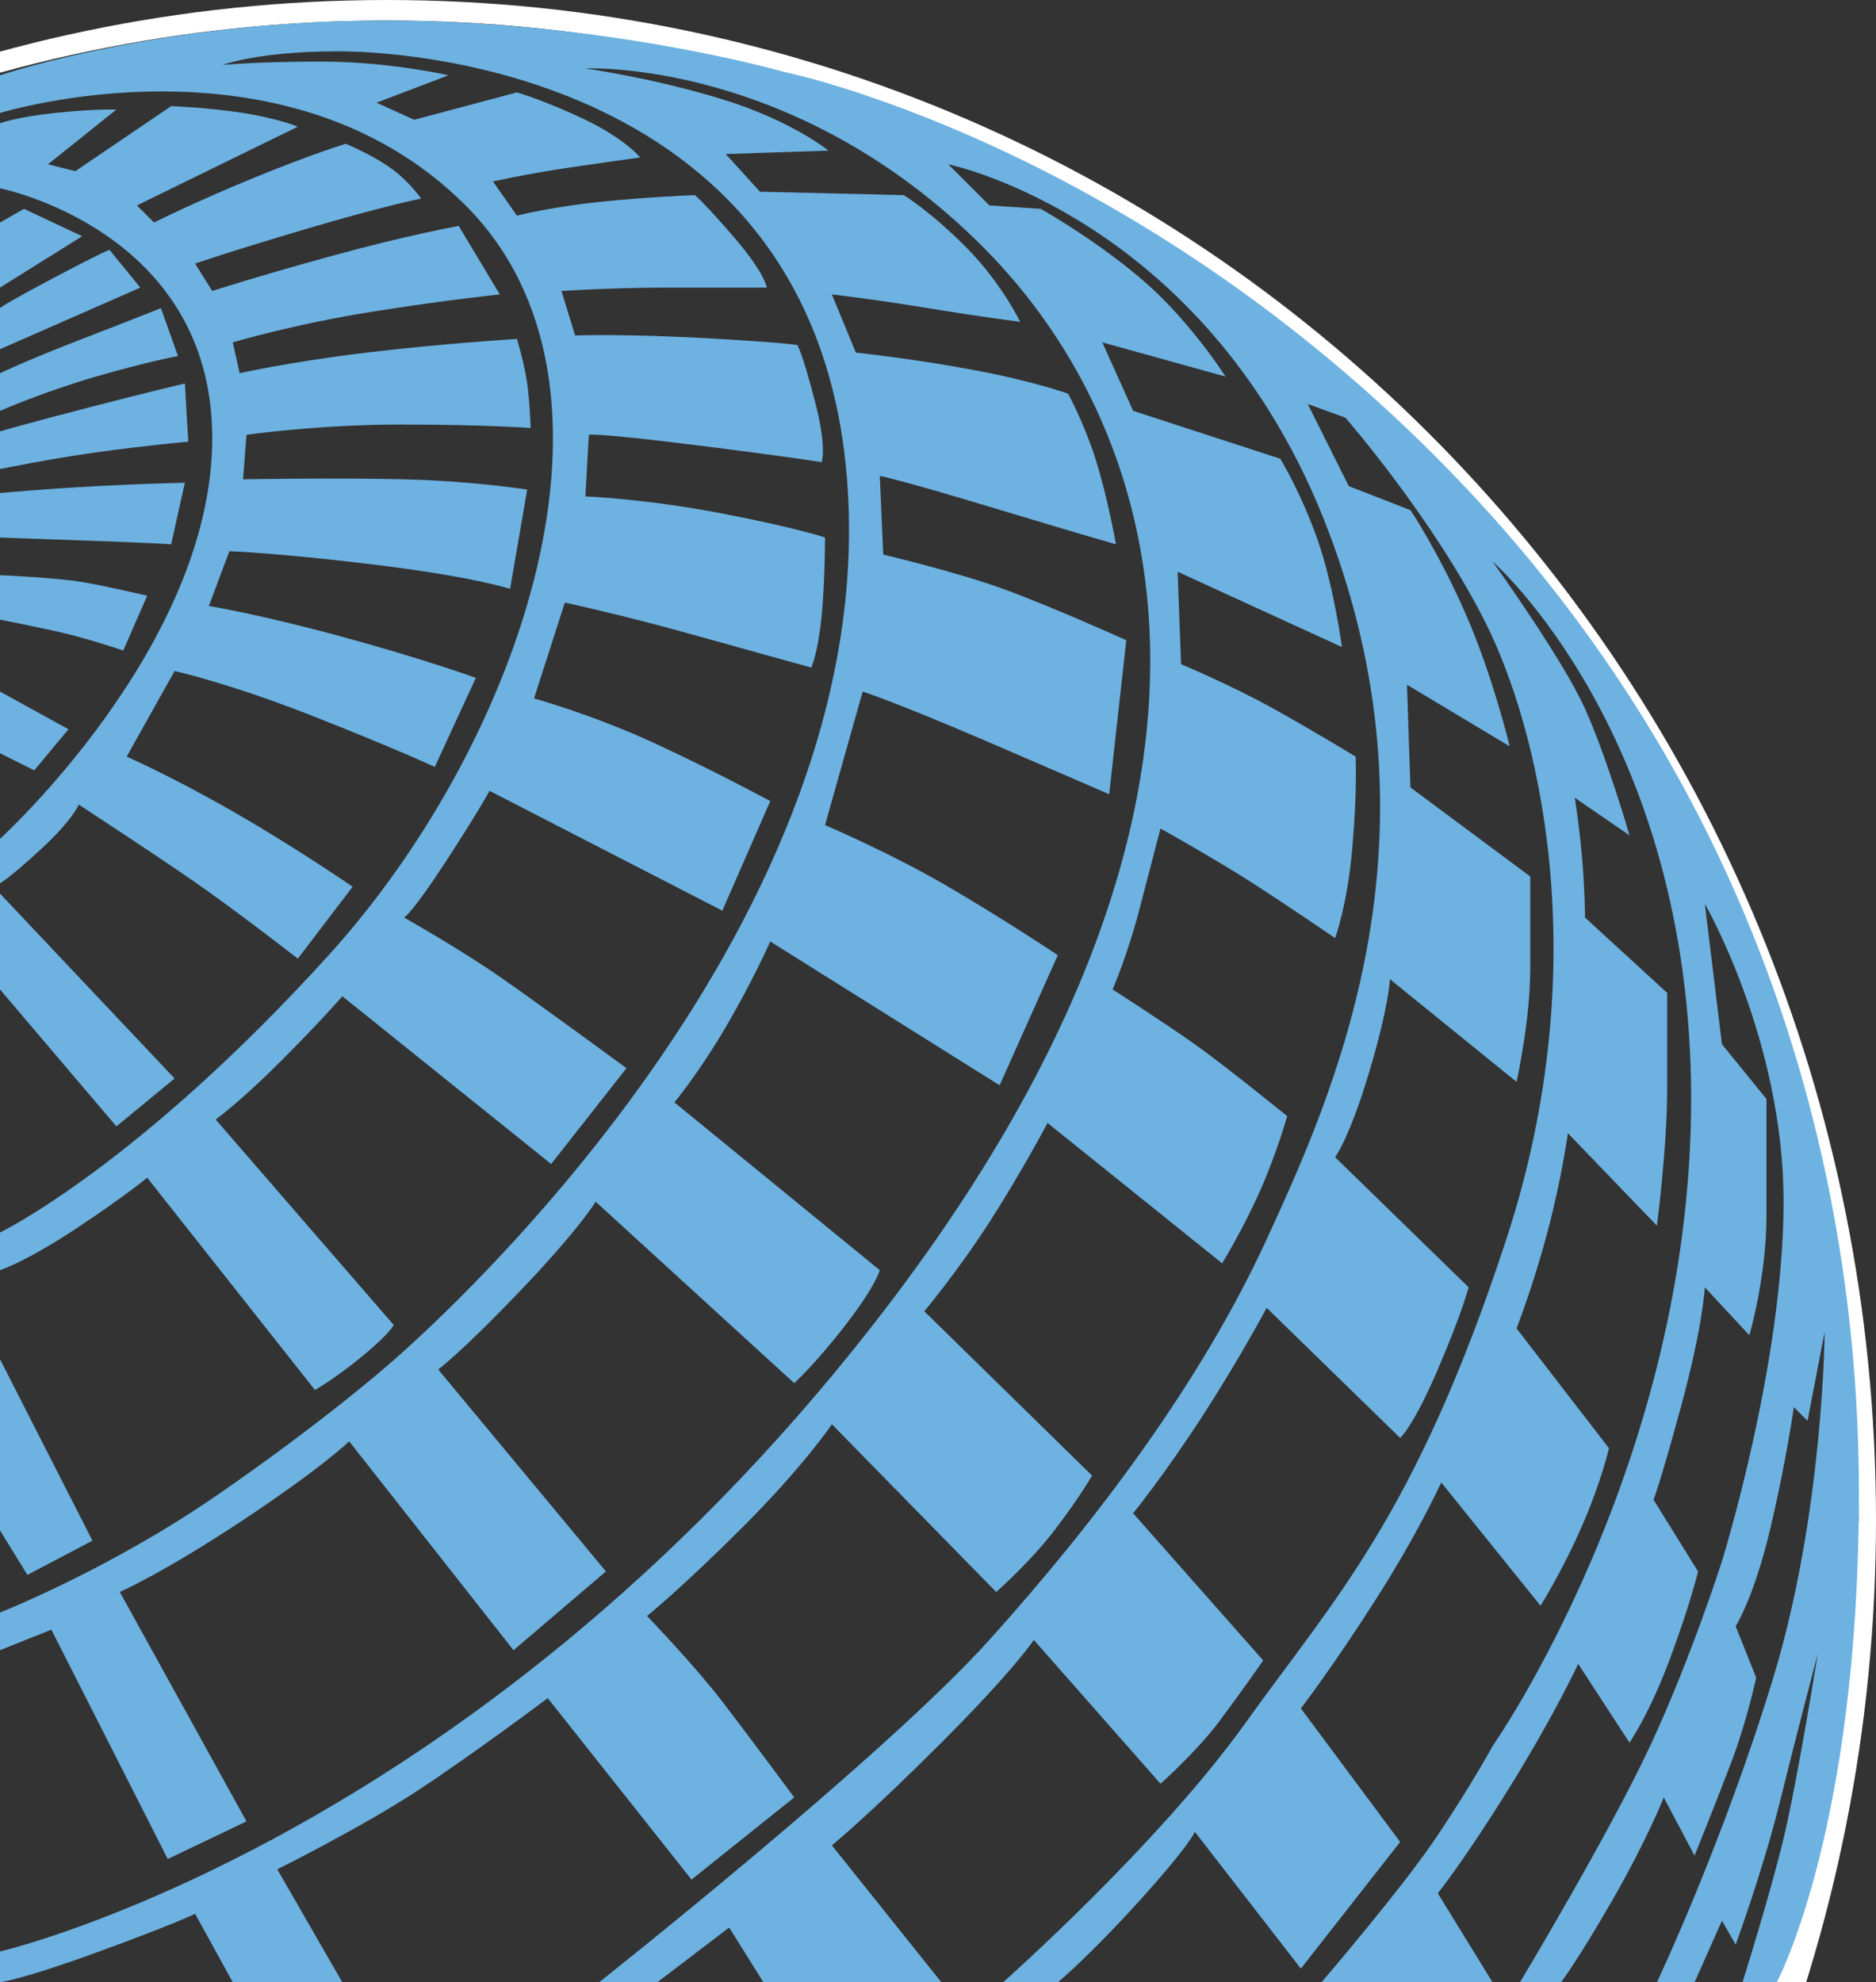 <svg version="1.2" baseProfile="tiny-ps" xmlns="http://www.w3.org/2000/svg" viewBox="0 0 548 579" width="548" height="579">
	<rect x="0" y="0" width="548" height="579" fill="#333333" stroke="none"/>
	<title>United blue globe</title>
	<style>
		tspan { white-space:pre }
		.s0 { fill: #ffffff } 
		.s1 { fill: #6db2e1 } 
	</style>
	<path id="Shape 13" fill-rule="evenodd" class="s0" d="m113 888c-240.56 0-435-198.47-435-444c0-245.53 194.44-444 435-444c240.56 0 435 198.47 435 444c0 245.53-194.44 444-435 444zm430-444c0-242.21-192.21-438-430-438c-237.79 0-430 195.79-430 438c0 242.21 192.21 438 430 438c237.79 0 430-195.79 430-438z" />
	<path id="Shape 14" class="s0" d="m514 579l16-59l8-80l7 6l-5 62l-2 17l-4 19l-5 18l-3 13l-1 4h-11z" />
	<path id="Shape 2" class="s1" d="m0 202l20 11l-10 12l-10-5v-18z" />
	<path id="Shape 3" class="s1" d="m0 168c0 0 16.53 0.72 24 2c7.47 1.28 19 4 19 4l-7 16c0 0-9.75-3.27-17-5c-7.25-1.73-19-4-19-4v-13z" />
	<path id="Shape 4" class="s1" d="m0 144c0 0 13.37-1.22 28-2c14.63-0.78 26-1 26-1l-4 18c0 0-6.8-0.48-22-1c-15.2-0.52-28-1-28-1v-13z" />
	<path id="Shape 5" class="s1" d="m0 126c0 0 8.08-2.37 26-7c17.92-4.63 28-7 28-7l1 17c0 0-12 1.08-26 3c-14 1.92-29 5-29 5v-11z" />
	<path id="Shape 6" class="s1" d="m0 109c0 0 8.17-3.89 24-10c15.83-6.11 23-9 23-9l5 14c0 0-8.74 1.57-24 6c-15.26 4.43-28 10-28 10v-11z" />
	<path id="Shape 7" class="s1" d="m0 90c0 0 0.64-0.89 16-9c15.36-8.11 16-8 16-8l9 11l-41 18v-12z" />
	<path id="Shape 8" class="s1" d="m0 65l7-4l17 8l-24 15v-19z" />
	<path id="Shape 9" class="s1" d="m0 36c0 0 4.63-1.79 16-3c11.37-1.21 18-1 18-1l-20 16l8 2l28-19c0 0 10.6 0.37 21 2c10.4 1.63 16 4 16 4l-47 23l5 5c0 0 11.65-5.88 29-13c17.35-7.12 27-10 27-10c0 0 7.36 3 13 7c5.64 4 9 9 9 9c0 0-10.7 2.09-34 9c-23.3 6.91-32 10-32 10l5 8c0 0 11.05-3.65 34-10c22.95-6.35 38-9 38-9l12 20c0 0-14.04 1.38-37 5c-22.96 3.62-41 9-41 9l2 9c0 0 14.78-3.32 37-6c22.22-2.68 44-4 44-4c0 0 2.2 7.23 3 13c0.8 5.77 1 13 1 13c0 0-13.92-1-38-1c-24.08 0-45 3-45 3l-1 13c0 0 26.82-0.49 47 0c20.18 0.49 36 3 36 3l-5 29c0 0-10.53-3.5-39-7c-28.47-3.5-43-4-43-4l-6 16c0 0 14.74 2.38 39 9c24.26 6.62 39 12 39 12l-12 26c0 0-11.63-5.42-36-15c-24.37-9.58-40-13-40-13l-14 25c0 0 12.66 5.5 31 16c18.34 10.5 35 22 35 22l-16 21c0 0-18.45-14.35-31-23c-12.55-8.65-33-22-33-22c0 0-1.75 4.47-11 13c-9.25 8.53-12 10-12 10v-13c0 0 62-56.26 62-117c0-60.74-62-73-62-73v-19z" />
	<path id="Shape 10" class="s1" d="m0 261l51 54l-17 14l-34-40v-28z" />
	<path id="Shape 11" class="s1" d="m0 397l27 53l-19 10l-8-13v-50z" />
	<path id="Shape 12" class="s1" d="m0 360c0 0 40.05-19.32 96-81c55.95-61.68 92.76-166.24 40-219c-52.76-52.76-136-27-136-27v-11c0 0 46.99-16 112-16c65.01 0 117 15 117 15c0 0 97.66 19.66 190 112c92.34 92.34 124 204.46 124 303c0 98.54-24 143-24 143h-10c0 0 7.98-25.3 12-42c4.02-16.7 10-54 10-54c0 0-6 22.72-11 43c-5 20.28-13 42-13 42l-4-7l-8 18h-11c0 0 19.32-40.77 34-89c14.68-48.23 15-101 15-101l-5 26l-4-4c0 0-2.27 16.18-7 36c-4.73 19.82-10 28-10 28l6 15c0 0-2.63 12.39-7 24c-4.37 11.61-11 28-11 28l-9-17c0 0-4.87 12.4-15 30c-10.13 17.6-15 24-15 24h-12c0 0 25.97-43.23 38-69c12.03-25.77 21-54 21-54c0 0 18-57.75 18-105c0-47.25-23-87-23-87l5 41l13 16c0 0 0 15.77 0 34c0 18.23-5 35-5 35l-13-14c0 0-0.52 11.22-7 35c-6.48 23.78-8 27-8 27l13 21c0 0-1.92 8.53-8 25c-6.08 16.47-12 25-12 25l-15-23c0 0-6.73 14.58-20 36c-13.27 21.42-21 31-21 31l16 26h-50c0 0 23.69-27.53 34-43c10.31-15.47 16-26 16-26c0 0 58-82.56 58-189c0-106.44-58-157-58-157c0 0 20.47 28.46 27 43c6.53 14.54 13 37 13 37l-16-11c0 0 1.04 5.83 2 16c0.96 10.17 1 19 1 19l24 22c0 0 0 10.73 0 28c0 17.27-3 40-3 40l-26-27c0 0-1.84 13.35-6 29c-4.16 15.65-9 28-9 28l27 35c0 0-2.24 9.85-8 23c-5.76 13.15-12 23-12 23l-29-36c0 0-6.49 14.37-19 34c-12.51 19.63-22 32-22 32l29 39l-29 37l-31-40c0 0-0.76 3.15-16 20c-15.24 16.85-24 24-24 24h-16c0 0 45.43-40.19 71-76c25.57-35.81 49.48-60.05 76-141c26.52-80.95 9.33-149.41-6-180c-15.33-30.59-41-60-41-60l-11-4l12 24l18 7c0 0 7.96 11.76 16 30c8.04 18.24 13 39 13 39l-30-18l1 30l35 26c0 0 0 11.88 0 27c0 15.12-4 33-4 33l-37-30c0 0-0.17 7.45-6 27c-5.83 19.55-10 25-10 25l39 38c0 0-1.78 7.17-9 24c-7.22 16.83-11 20-11 20l-39-38c0 0-7.89 14.9-19 32c-11.11 17.1-20 28-20 28l38 43c0 0-6.5 9.34-13 18c-6.5 8.66-17 18-17 18l-37-42c0 0-5.7 8.7-27 30c-21.3 21.3-32 30-32 30l32 40h-52l-10-16l-21 16h-17c0 0 83.29-65.88 114-100c30.71-34.12 61.68-74.94 81-117c19.32-42.06 52.8-115.53 18-207c-34.8-91.47-111-107-111-107l12 12l15 1c0 0 16.16 9.04 30 21c13.84 11.96 24 28 24 28l-36-10l9 20l43 14c0 0 6.31 10.44 11 24c4.69 13.56 7 31 7 31l-48-22l1 27c0 0 14.68 6.13 27 13c12.32 6.87 24 14 24 14c0 0 0.48 10.46-1 27c-1.48 16.54-5 26-5 26c0 0-13.47-9.21-24-16c-10.53-6.79-27-16-27-16c0 0-2.4 9.06-6 23c-3.6 13.94-8 24-8 24c0 0 14.82 9.49 24 16c9.18 6.51 27 21 27 21c0 0-2.99 10.73-8 22c-5.01 11.27-11 21-11 21l-51-41c0 0-7.67 14.51-17 29c-9.33 14.49-19 26-19 26l49 48c0 0-3.73 6.53-11 16c-7.27 9.47-17 18-17 18l-48-49c0 0-7.97 11.97-26 30c-18.03 18.03-28 26-28 26c0 0 13.77 14.28 22 25c8.23 10.72 21 28 21 28l-30 24l-42-53c0 0-21.56 16.21-38 27c-16.44 10.79-41 23-41 23l19 33h-32l-11-20c0 0-5.8 2.88-28 11c-22.2 8.12-29 9-29 9v-9c0 0 136.66-31.47 255-183c118.34-151.53 87-260 32-315c-55-55-116-52-116-52c0 0 19.64 2.73 40 9c20.36 6.27 31 15 31 15l-30 1l10 11l42 1c0 0 7.57 4.57 18 15c10.43 10.43 16 22 16 22c0 0-10.4-1.28-27-4c-16.6-2.72-28-4-28-4l7 17c0 0 15.79 1.62 34 5c18.21 3.38 28 7 28 7c0 0 4.58 8.32 8 19c3.42 10.68 6 25 6 25c0 0-11.69-3.35-37-11c-25.31-7.65-32-9-32-9l1 23c0 0 20.93 4.9 35 10c14.07 5.1 36 15 36 15l-5 45c0 0-11.5-5.04-37-16c-25.5-10.96-35-14-35-14l-11 39c0 0 19.14 8.14 36 18c16.86 9.86 32 20 32 20l-17 38l-67-42c0 0-5.06 11.47-13 25c-7.94 13.53-15 22-15 22l60 49c0 0-1.07 4.44-10 16c-8.93 11.56-15 17-15 17l-58-53c0 0-4.52 7.71-22 26c-17.48 18.29-24 23-24 23l49 59l-27 23l-48-61c0 0-7.92 7.7-31 23c-23.08 15.3-36 21-36 21l37 67l-23 11l-34-67l-15 6v-11c0 0 31.77-12.51 63-34c31.23-21.49 50-38 50-38c0 0 135-113.03 135-244c0-130.97-125.09-140-149-140c-23.91 0-34 4-34 4c0 0 9.28-1 29-1c19.72 0 37 4 37 4l-21 8l11 5l30-8c0 0 8.45 2.46 20 8c11.55 5.54 16 11 16 11c0 0-9.28 1.27-21 3c-11.72 1.73-22 4-22 4l7 10c0 0 9.6-2.49 24-4c14.4-1.51 28-2 28-2c0 0 3.54 3.06 12 13c8.46 9.94 9 14 9 14c0 0-10.97 0-28 0c-17.03 0-32 1-32 1l4 13c0 0 15.09-0.61 42 1c26.91 1.61 23 2 23 2c0 0 1.31 1.84 5 16c3.69 14.16 2 18 2 18c0 0-7.66-1.33-37-5c-29.34-3.67-31-3-31-3l-1 18c0 0 17.72 0.69 40 5c22.28 4.31 30 7 30 7c0 0 0.01 12.56-1 23c-1.01 10.44-3 15-3 15c0 0-16.83-4.65-36-10c-19.17-5.35-36-9-36-9l-9 28c0 0 16.92 4.66 35 13c18.08 8.34 34 17 34 17l-14 32l-68-35c0 0-3.04 5.72-13 21c-9.96 15.28-12 16-12 16c0 0 16.38 9.16 29 18c12.62 8.84 36 26 36 26l-22 28l-61-49c0 0-6.07 7.07-18 19c-11.93 11.93-19 17-19 17l52 60c0 0-0.83 2.25-9 9c-8.17 6.75-14 10-14 10l-49-62c0 0-6.44 5.36-21 15c-14.56 9.64-22 12-22 12v-11z" />
</svg>